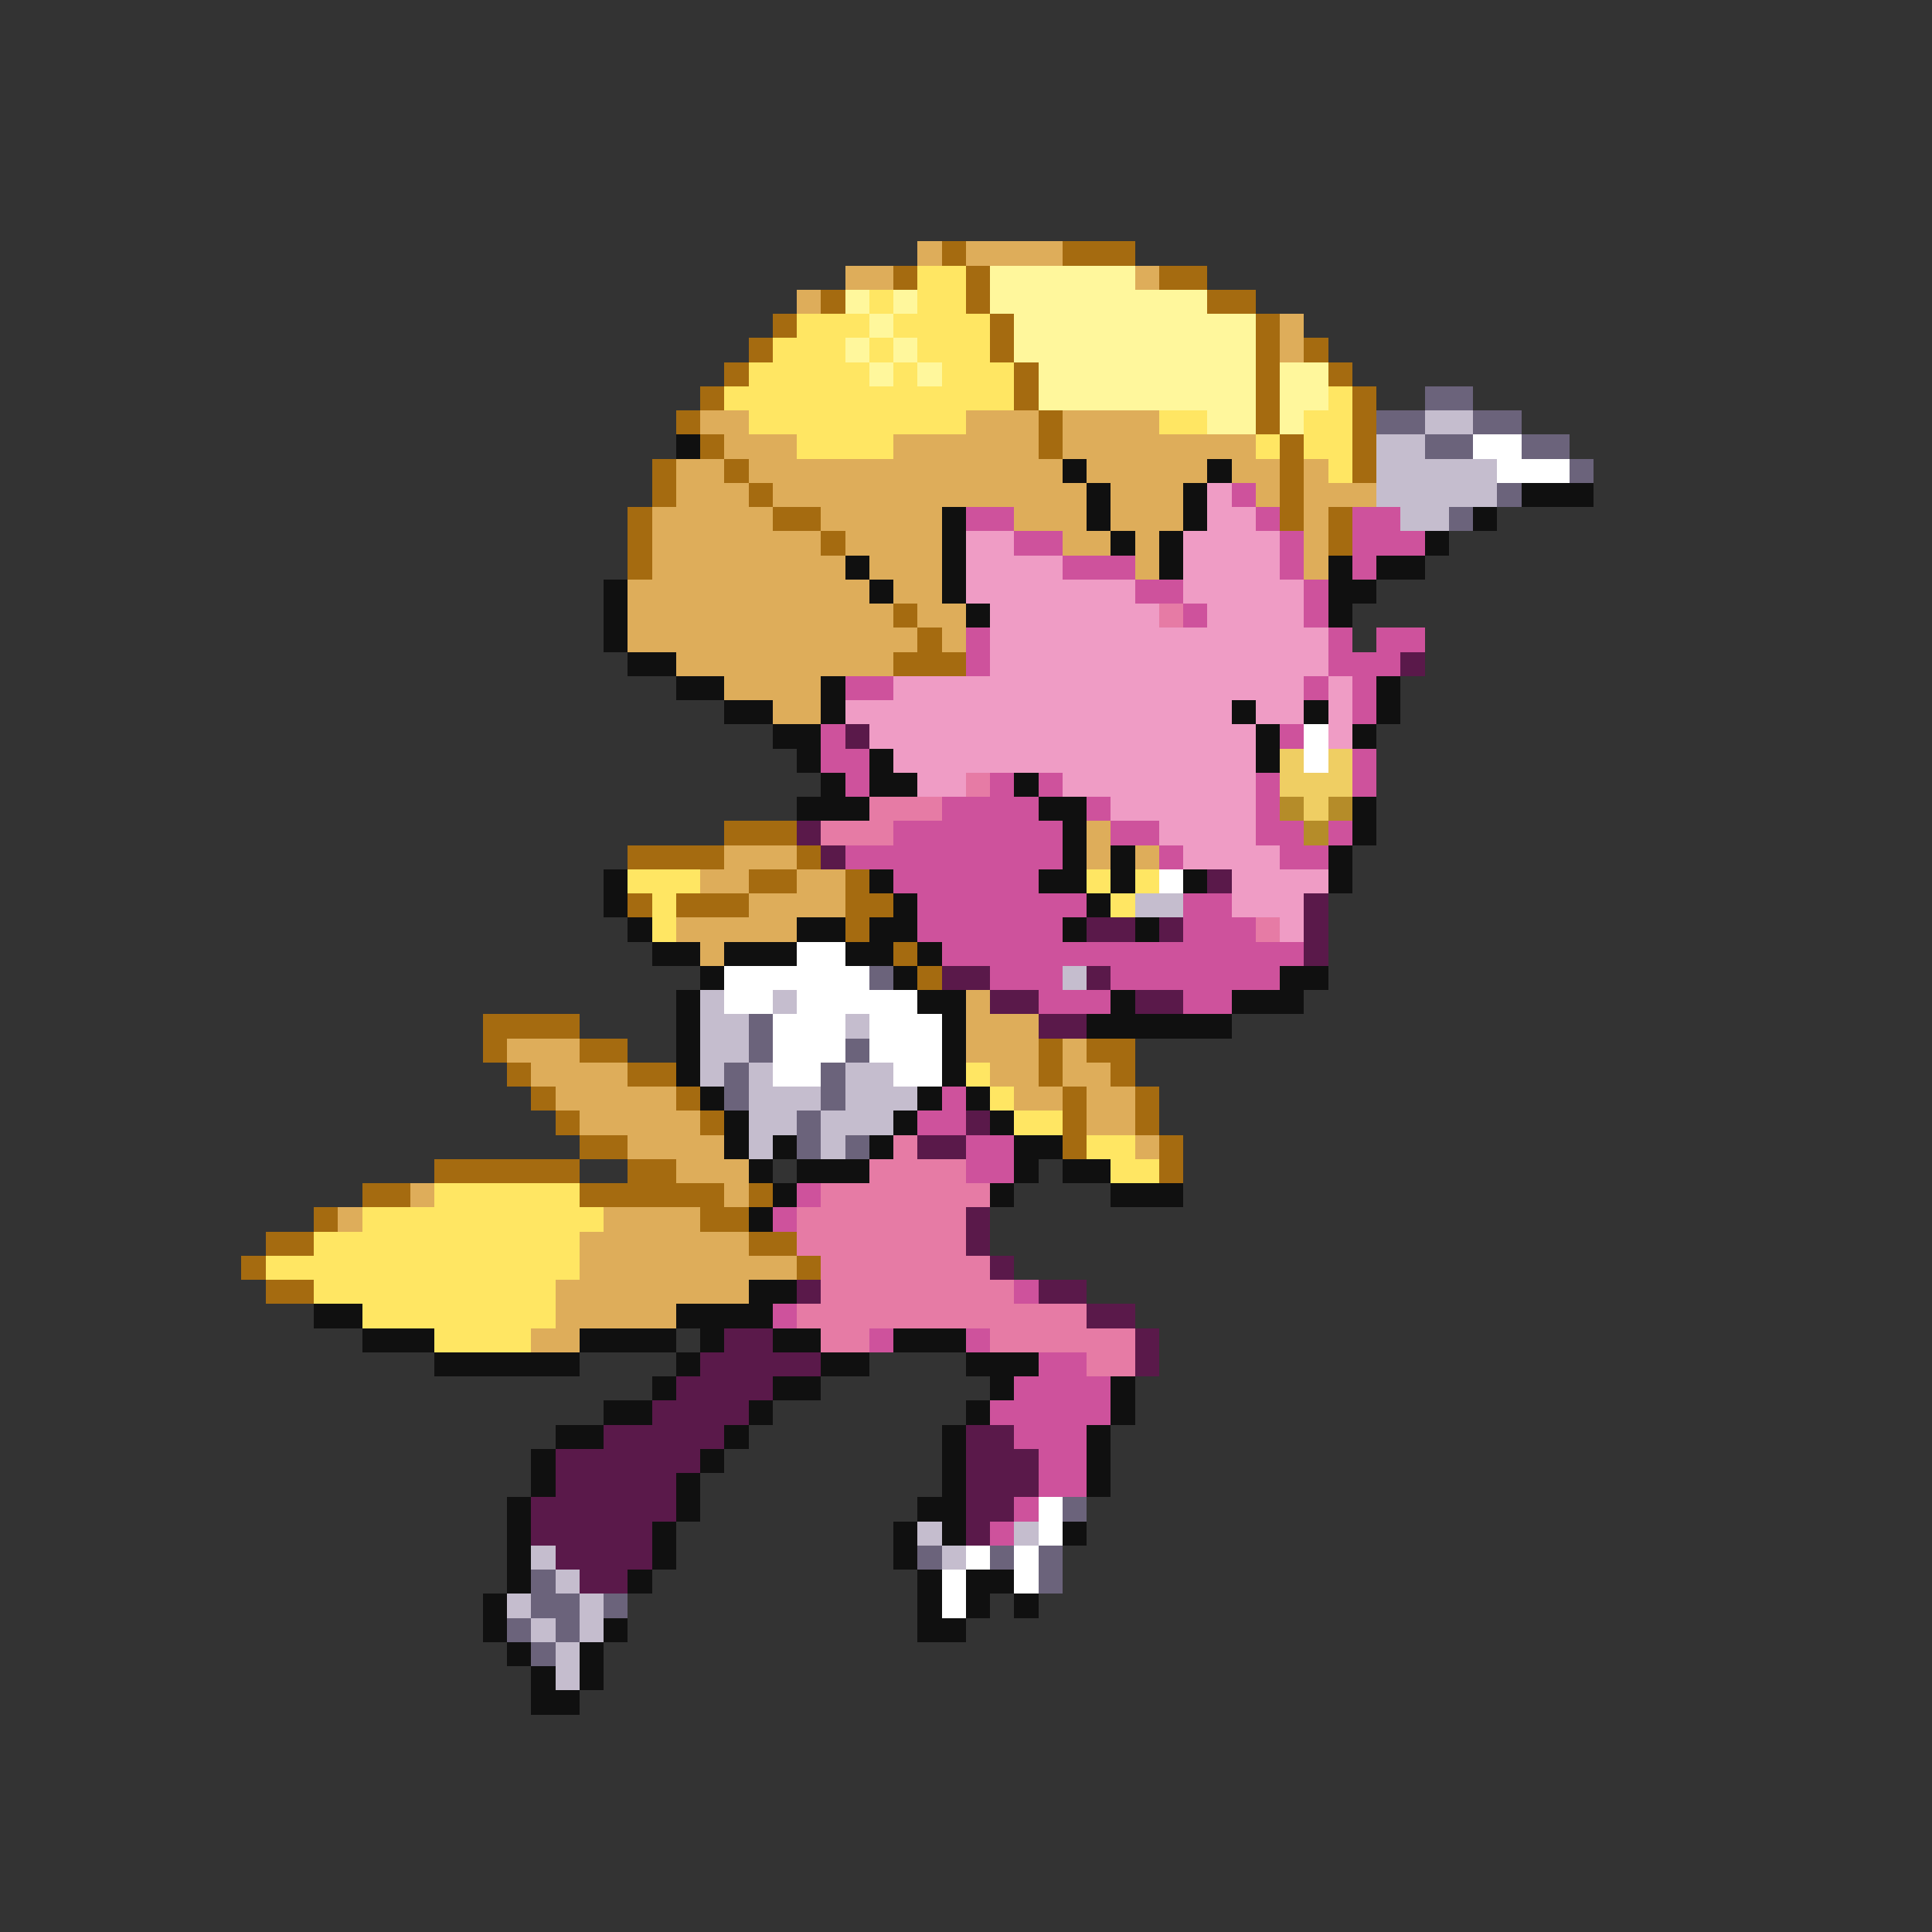 <svg xmlns="http://www.w3.org/2000/svg" viewBox="0 -0.5 80 80" shape-rendering="crispEdges">
<rect x="0" y="-0.5" width="80" height="80" fill="#333333" stroke="none"/>
<path stroke="#dead5a" d="M38 10h1M40 10h4M35 11h2M47 11h1M33 12h1M53 13h1M53 14h1M29 17h2M40 17h3M44 17h4M30 18h3M37 18h6M44 18h8M28 19h2M31 19h13M45 19h5M51 19h2M54 19h1M28 20h3M32 20h13M46 20h3M52 20h1M54 20h3M27 21h5M34 21h5M42 21h3M46 21h3M54 21h1M27 22h7M35 22h4M44 22h2M47 22h1M54 22h1M27 23h8M36 23h3M47 23h1M54 23h1M26 24h10M37 24h2M26 25h11M38 25h2M26 26h12M39 26h1M28 27h9M30 28h4M32 29h2M45 34h1M30 35h3M45 35h1M47 35h1M29 36h2M33 36h2M31 37h4M28 38h5M29 39h1M40 41h1M40 42h3M21 43h3M40 43h3M44 43h1M22 44h4M41 44h2M44 44h2M23 45h5M42 45h2M45 45h2M24 46h5M45 46h2M26 47h4M47 47h1M28 48h3M17 49h1M30 49h1M14 50h1M25 50h4M24 51h7M24 52h9M23 53h8M23 54h5M22 55h2" />
<path stroke="#a56b10" d="M39 10h1M44 10h3M37 11h1M40 11h1M48 11h2M34 12h1M40 12h1M50 12h2M32 13h1M41 13h1M52 13h1M31 14h1M41 14h1M52 14h1M54 14h1M30 15h1M42 15h1M52 15h1M55 15h1M29 16h1M42 16h1M52 16h1M56 16h1M28 17h1M43 17h1M52 17h1M56 17h1M29 18h1M43 18h1M53 18h1M56 18h1M27 19h1M30 19h1M53 19h1M56 19h1M27 20h1M31 20h1M53 20h1M26 21h1M32 21h2M53 21h1M55 21h1M26 22h1M34 22h1M55 22h1M26 23h1M37 25h1M38 26h1M37 27h3M30 34h3M26 35h4M33 35h1M31 36h2M35 36h1M26 37h1M28 37h3M35 37h2M35 38h1M37 39h1M38 40h1M20 42h4M20 43h1M24 43h2M43 43h1M45 43h2M21 44h1M26 44h2M43 44h1M46 44h1M22 45h1M28 45h1M44 45h1M47 45h1M23 46h1M29 46h1M44 46h1M47 46h1M24 47h2M44 47h1M48 47h1M18 48h6M26 48h2M48 48h1M15 49h2M24 49h6M31 49h1M13 50h1M29 50h2M11 51h2M31 51h2M10 52h1M33 52h1M11 53h2" />
<path stroke="#ffe663" d="M38 11h2M36 12h1M38 12h2M33 13h3M37 13h4M32 14h3M36 14h1M38 14h3M31 15h5M37 15h1M39 15h3M30 16h12M55 16h1M31 17h9M48 17h2M54 17h2M33 18h4M52 18h1M54 18h2M55 19h1M26 36h3M45 36h1M47 36h1M27 37h1M46 37h1M27 38h1M40 44h1M41 45h1M42 46h2M45 47h2M46 48h2M18 49h6M15 50h10M13 51h11M11 52h13M13 53h10M15 54h8M18 55h4" />
<path stroke="#fff79c" d="M41 11h6M35 12h1M37 12h1M41 12h9M36 13h1M42 13h10M35 14h1M37 14h1M42 14h10M36 15h1M38 15h1M43 15h9M53 15h2M43 16h9M53 16h2M50 17h2M53 17h1" />
<path stroke="#6b637b" d="M59 16h2M57 17h2M61 17h2M59 18h2M63 18h2M65 19h1M62 20h1M60 21h1M36 40h1M31 42h1M31 43h1M35 43h1M30 44h1M34 44h1M30 45h1M34 45h1M33 46h1M33 47h1M35 47h1M44 62h1M38 64h1M41 64h1M43 64h1M22 65h1M43 65h1M22 66h2M25 66h1M21 67h1M23 67h1M22 68h1" />
<path stroke="#c5bdce" d="M59 17h2M57 18h2M57 19h5M57 20h5M58 21h2M47 37h2M44 40h1M29 41h1M32 41h1M29 42h2M35 42h1M29 43h2M29 44h1M31 44h1M35 44h2M31 45h3M35 45h3M31 46h2M34 46h3M31 47h1M34 47h1M38 63h1M42 63h1M22 64h1M39 64h1M23 65h1M21 66h1M24 66h1M22 67h1M24 67h1M23 68h1M23 69h1" />
<path stroke="#101010" d="M28 18h1M44 19h1M50 19h1M45 20h1M49 20h1M63 20h3M39 21h1M45 21h1M49 21h1M61 21h1M39 22h1M46 22h1M48 22h1M59 22h1M35 23h1M39 23h1M48 23h1M55 23h1M57 23h2M25 24h1M36 24h1M39 24h1M55 24h2M25 25h1M40 25h1M55 25h1M25 26h1M26 27h2M28 28h2M34 28h1M57 28h1M30 29h2M34 29h1M51 29h1M54 29h1M57 29h1M32 30h2M52 30h1M56 30h1M33 31h1M36 31h1M52 31h1M34 32h1M36 32h2M42 32h1M33 33h3M43 33h2M56 33h1M44 34h1M56 34h1M44 35h1M46 35h1M55 35h1M25 36h1M36 36h1M43 36h2M46 36h1M49 36h1M55 36h1M25 37h1M37 37h1M45 37h1M26 38h1M33 38h2M36 38h2M44 38h1M47 38h1M27 39h2M30 39h3M35 39h2M38 39h1M29 40h1M37 40h1M53 40h2M28 41h1M38 41h2M46 41h1M51 41h3M28 42h1M39 42h1M45 42h6M28 43h1M39 43h1M28 44h1M39 44h1M29 45h1M38 45h1M40 45h1M30 46h1M37 46h1M41 46h1M30 47h1M32 47h1M36 47h1M42 47h2M31 48h1M33 48h3M42 48h1M44 48h2M32 49h1M41 49h1M46 49h3M31 50h1M31 53h2M13 54h2M28 54h4M15 55h3M24 55h4M29 55h1M32 55h2M37 55h3M18 56h6M28 56h1M34 56h2M40 56h3M27 57h1M32 57h2M41 57h1M46 57h1M25 58h2M31 58h1M40 58h1M46 58h1M23 59h2M30 59h1M39 59h1M45 59h1M22 60h1M29 60h1M39 60h1M45 60h1M22 61h1M28 61h1M39 61h1M45 61h1M21 62h1M28 62h1M38 62h2M21 63h1M27 63h1M37 63h1M39 63h1M44 63h1M21 64h1M27 64h1M37 64h1M21 65h1M26 65h1M38 65h1M40 65h2M20 66h1M38 66h1M40 66h1M42 66h1M20 67h1M25 67h1M38 67h2M21 68h1M24 68h1M22 69h1M24 69h1M22 70h2" />
<path stroke="#ffffff" d="M61 18h2M62 19h3M54 30h1M54 31h1M48 36h1M33 39h2M30 40h6M30 41h2M33 41h5M32 42h3M36 42h3M32 43h3M36 43h3M32 44h2M37 44h2M43 62h1M43 63h1M40 64h1M42 64h1M39 65h1M42 65h1M39 66h1" />
<path stroke="#ef9cc5" d="M50 20h1M50 21h2M40 22h2M49 22h4M40 23h4M49 23h4M40 24h7M49 24h5M41 25h7M50 25h4M41 26h14M41 27h14M37 28h17M55 28h1M35 29h16M52 29h2M55 29h1M36 30h16M55 30h1M37 31h15M38 32h2M44 32h8M46 33h6M48 34h4M49 35h4M51 36h4M51 37h3M53 38h1" />
<path stroke="#ce529c" d="M51 20h1M40 21h2M52 21h1M56 21h2M42 22h2M53 22h1M56 22h3M44 23h3M53 23h1M56 23h1M47 24h2M54 24h1M49 25h1M54 25h1M40 26h1M55 26h1M57 26h2M40 27h1M55 27h3M35 28h2M54 28h1M56 28h1M56 29h1M34 30h1M53 30h1M34 31h2M56 31h1M35 32h1M41 32h1M43 32h1M52 32h1M56 32h1M39 33h4M45 33h1M52 33h1M37 34h7M46 34h2M52 34h2M55 34h1M35 35h9M48 35h1M53 35h2M37 36h6M38 37h7M49 37h2M38 38h6M49 38h3M39 39h15M41 40h3M46 40h7M43 41h3M49 41h2M39 45h1M38 46h2M40 47h2M40 48h2M33 49h1M32 50h1M42 53h1M32 54h1M36 55h1M40 55h1M43 56h2M42 57h4M41 58h5M42 59h3M43 60h2M43 61h2M42 62h1M41 63h1" />
<path stroke="#e67ba5" d="M48 25h1M40 32h1M36 33h3M34 34h3M52 38h1M37 47h1M36 48h4M34 49h7M33 50h7M33 51h7M34 52h7M34 53h8M33 54h12M34 55h2M41 55h6M45 56h2" />
<path stroke="#5a194a" d="M58 27h1M35 30h1M33 34h1M34 35h1M50 36h1M54 37h1M45 38h2M48 38h1M54 38h1M54 39h1M39 40h2M45 40h1M41 41h2M47 41h2M43 42h2M40 46h1M38 47h2M40 50h1M40 51h1M41 52h1M33 53h1M43 53h2M45 54h2M30 55h2M47 55h1M29 56h5M47 56h1M28 57h4M27 58h4M25 59h5M40 59h2M23 60h6M40 60h3M23 61h5M40 61h3M22 62h6M40 62h2M22 63h5M40 63h1M23 64h4M24 65h2" />
<path stroke="#efce63" d="M53 31h1M55 31h1M53 32h3M54 33h1" />
<path stroke="#b58c29" d="M53 33h1M55 33h1M54 34h1" />
</svg>
